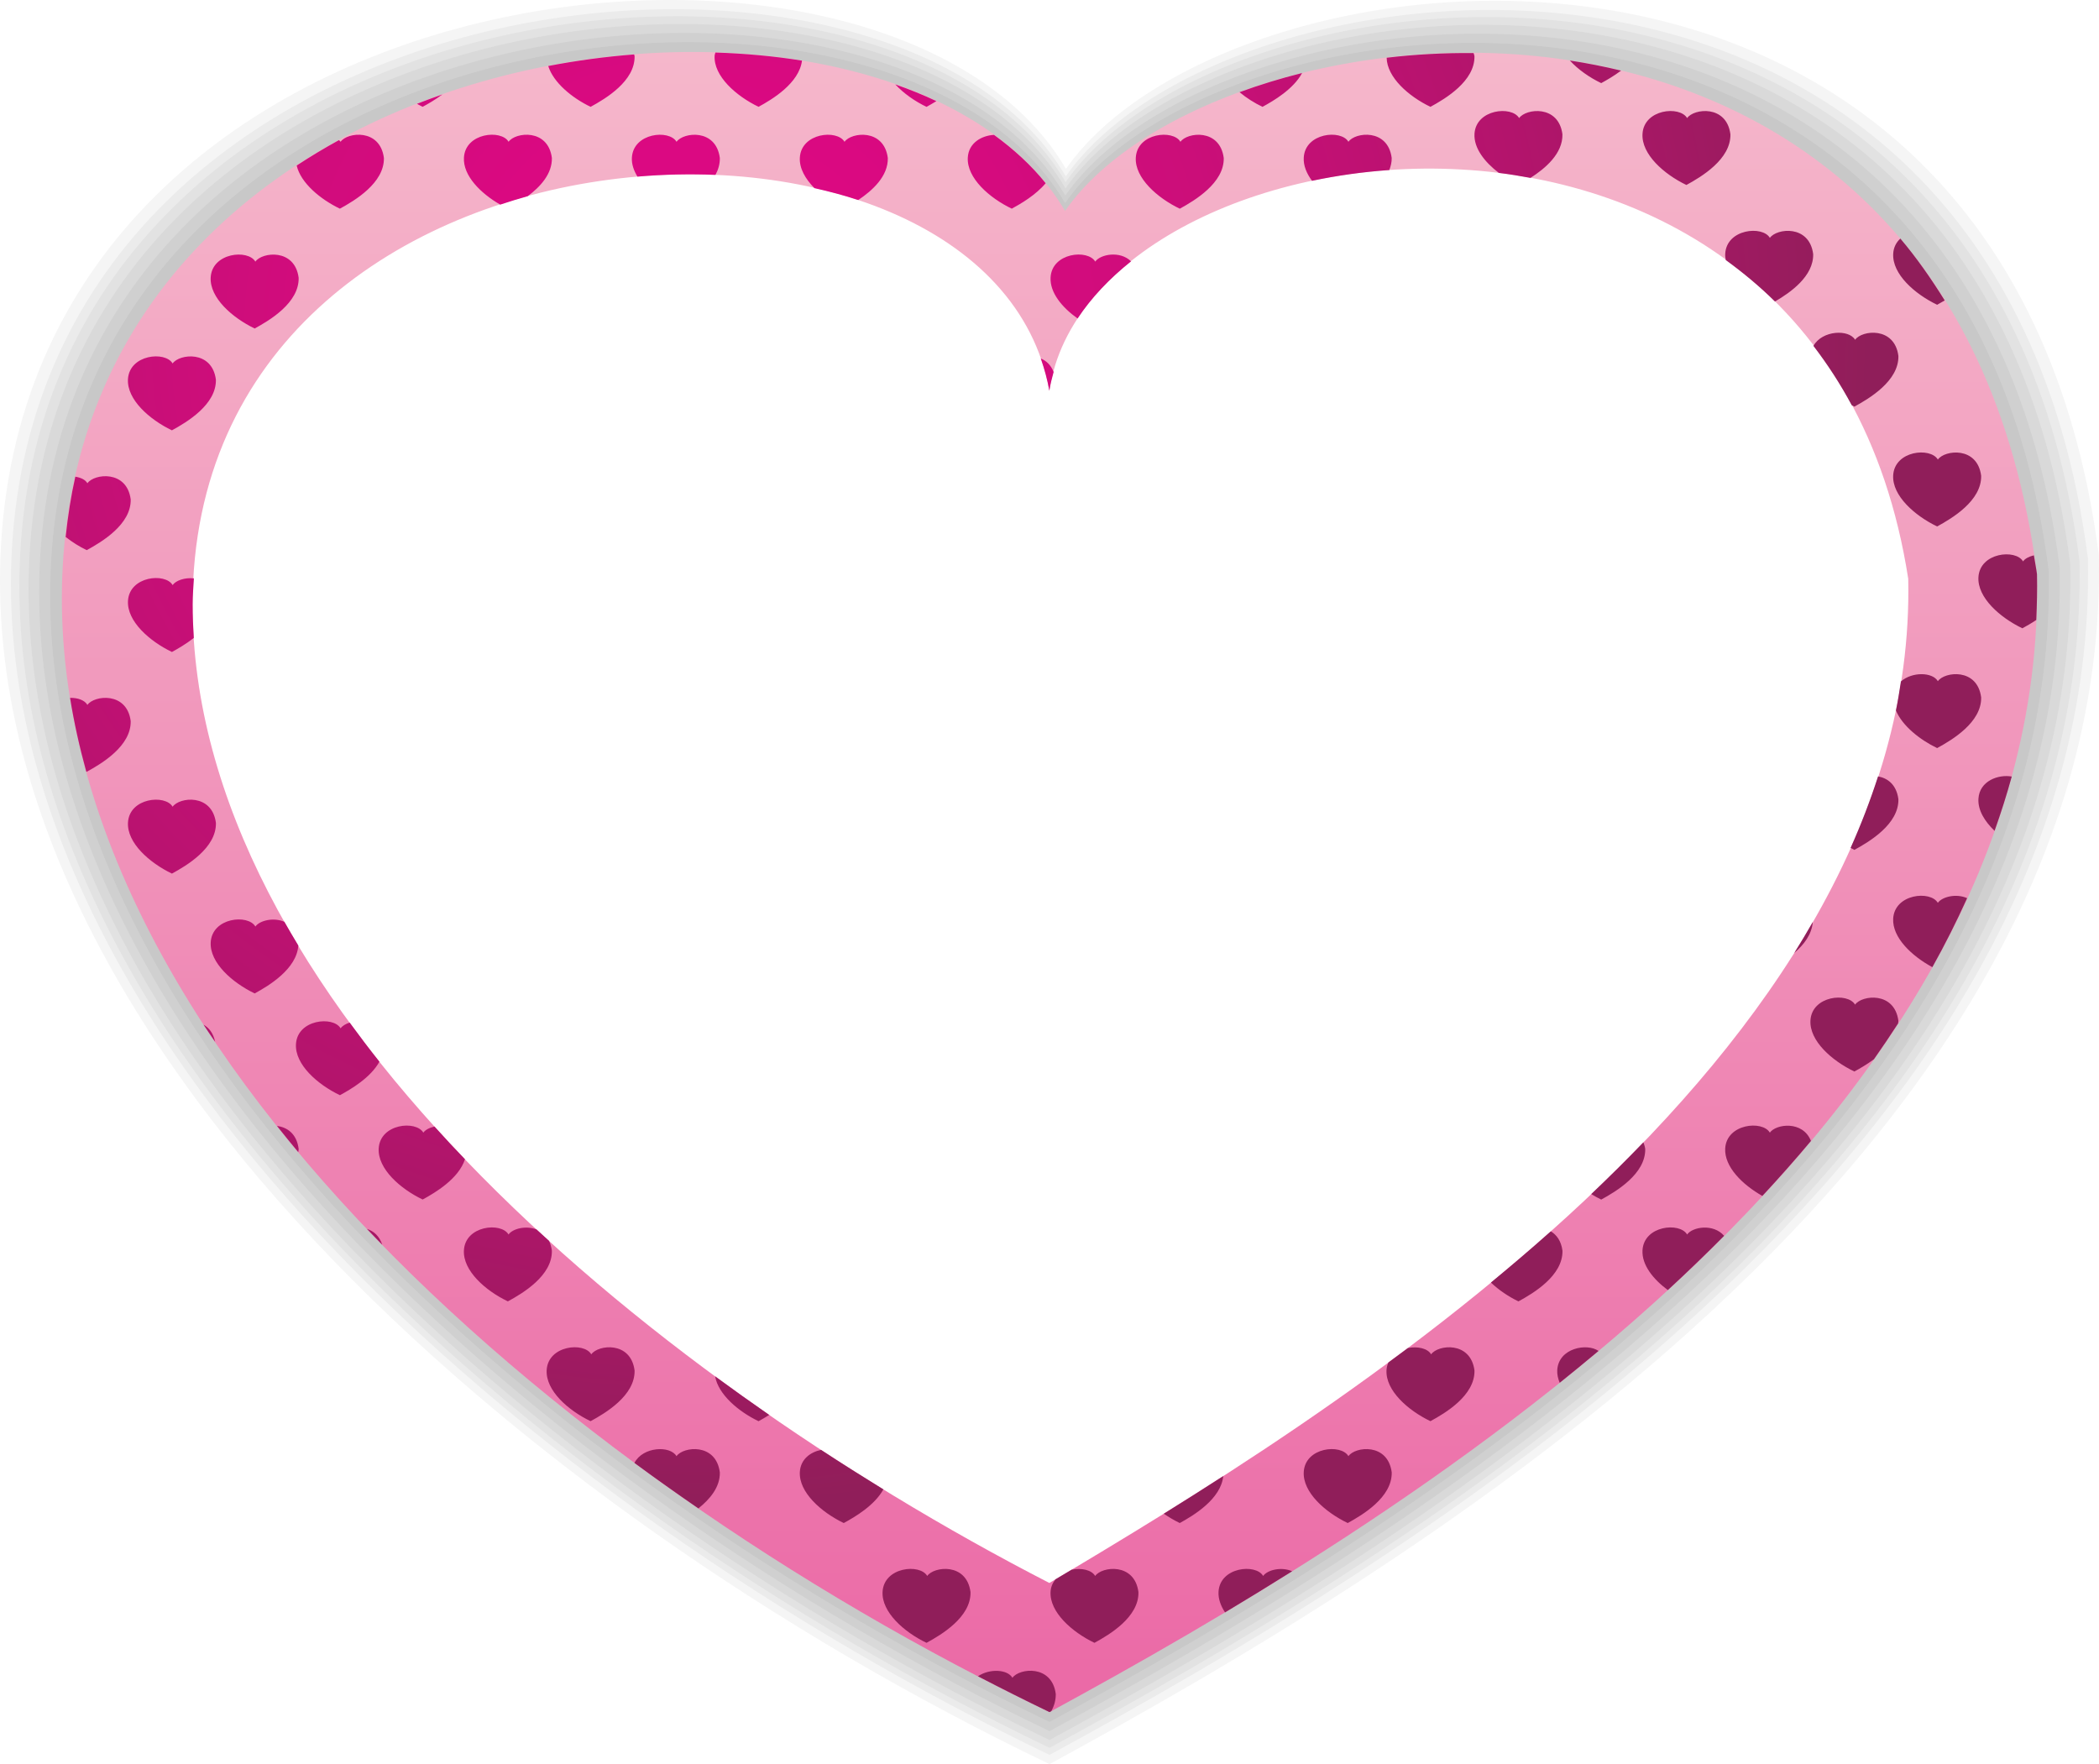 <?xml version="1.0" encoding="utf-8"?>
<svg version="1.1" id="Layer_1" xmlns="http://www.w3.org/2000/svg" xmlns:xlink="http://www.w3.org/1999/xlink" x="0px" y="0px"
	 width="70px" height="58.832px" viewBox="0 0 70 58.832" enable-background="new 0 0 70 58.832" xml:space="preserve">
<path style="fill:none" d="M34.991,11.344c1.495-10.189,28.405-13.849,31.632,6.925c0.38,17.706-21.639,31.042-31.632,36.983
	C19.805,47.434,3.428,33.609,3.438,19.213C3.45,0.322,32.827-0.853,34.991,11.344z" isFrame="true" changeable="0"/>
<path opacity="0.04" style="fill:#000000" d="M68.324,19.026C65.416-3.447,40.63-0.573,35.521,6.769
	C29.961-2.766,2.721-0.08,1.7,18.762C0.866,34.134,17.968,49.256,35.001,57.428C46.268,51.299,68.73,37.96,68.324,19.026z
	 M34.993,54.25C20.39,46.732,4.642,33.438,4.65,19.594C4.663,1.428,32.912,0.299,34.993,12.026
	c1.438-9.799,27.315-13.317,30.418,6.659C65.775,35.711,44.604,48.537,34.993,54.25z" changeable="0"/>
<path opacity="0.04" style="fill:#000000" d="M68.688,18.912C65.748-3.807,40.691-0.901,35.527,6.521
	C29.906-3.118,2.368-0.402,1.335,18.645c-0.842,15.541,16.447,30.83,33.666,39.089C46.391,51.539,69.1,38.053,68.688,18.912z
	 M34.993,54.521C20.23,46.921,4.309,33.48,4.318,19.486C4.331,1.121,32.89-0.021,34.993,11.836
	c1.452-9.905,27.614-13.463,30.751,6.731C66.113,35.779,44.708,48.747,34.993,54.521z" changeable="0"/>
<path opacity="0.04" style="fill:#000000" d="M69.041,18.803C66.068-4.153,40.751-1.218,35.534,6.281
	C29.853-3.458,2.027-0.714,0.983,18.532C0.132,34.234,17.602,49.682,35.001,58.029C46.51,51.77,69.456,38.145,69.041,18.803z
	 M34.993,54.784C20.076,47.105,3.989,33.523,3.998,19.383c0.012-18.557,28.87-19.711,30.995-7.73
	C36.462,1.644,62.896-1.95,66.064,18.455C66.438,35.846,44.811,48.948,34.993,54.784z" changeable="0"/>
<path opacity="0.04" style="fill:#000000" d="M69.35,18.706C66.352-4.458,40.805-1.496,35.539,6.071
	C29.806-3.756,1.729-0.987,0.675,18.434C-0.184,34.279,17.444,49.866,35.001,58.29C46.613,51.973,69.77,38.223,69.35,18.706z
	 M34.993,55.014C19.94,47.266,3.708,33.561,3.717,19.292c0.012-18.725,29.131-19.89,31.275-7.8
	c1.482-10.101,28.156-13.727,31.354,6.863C66.723,35.904,44.898,49.125,34.993,55.014z" changeable="0"/>
<path opacity="0.04" style="fill:#000000" d="M69.63,18.619C66.605-4.734,40.852-1.748,35.543,5.881
	C29.764-4.026,1.457-1.235,0.395,18.345c-0.866,15.973,16.906,31.688,34.606,40.18C46.709,52.156,70.052,38.294,69.63,18.619z
	 M34.993,55.223C19.818,47.411,3.453,33.596,3.462,19.209C3.474,0.331,32.831-0.842,34.993,11.346
	c1.495-10.183,28.386-13.839,31.61,6.92C66.98,35.958,44.979,49.286,34.993,55.223z" changeable="0"/>
<path opacity="0.04" style="fill:#000000" d="M69.994,18.506C66.939-5.094,40.912-2.076,35.549,5.633
	C29.709-4.378,1.104-1.558,0.031,18.228C-0.844,34.37,17.115,50.25,35.001,58.832C46.832,52.395,70.421,38.389,69.994,18.506z
	 M34.993,55.495C19.658,47.6,3.121,33.639,3.13,19.102C3.143,0.025,32.808-1.16,34.993,11.155
	c1.51-10.29,28.685-13.984,31.942,6.993C67.318,36.027,45.084,49.496,34.993,55.495z" changeable="0"/>
<linearGradient id="SVGID_1_" gradientUnits="userSpaceOnUse" x1="34.999" y1="1.733" x2="34.999" y2="57.098">
	<stop  offset="0" style="stop-color:#F5B7CB"/>
	<stop  offset="1" style="stop-color:#EB69A6"/>
</linearGradient>
<path fill="url(#SVGID_1_)" d="M67.932,19.148C65.059-3.06,40.563-0.22,35.518,7.035C30.021-2.387,3.101,0.268,2.092,18.887
	c-0.824,15.192,16.076,30.134,32.909,38.21C46.135,51.042,68.333,37.859,67.932,19.148z M34.995,52.791
	C21.244,45.713,6.415,33.193,6.423,20.157C6.435,3.052,33.036,1.989,34.995,13.031c1.354-9.227,25.72-12.54,28.643,6.27
	C63.981,35.333,44.043,47.412,34.995,52.791z" changeable="1"/>
<radialGradient id="SVGID_2_" cx="23.32" cy="11.203" r="38.942" gradientUnits="userSpaceOnUse">
	<stop  offset="0" style="stop-color:#DF0884"/>
	<stop  offset="0.202" style="stop-color:#DA0981"/>
	<stop  offset="0.447" style="stop-color:#CB0E79"/>
	<stop  offset="0.715" style="stop-color:#B3146C"/>
	<stop  offset="0.996" style="stop-color:#911E5A"/>
	<stop  offset="1" style="stop-color:#901E5A"/>
</radialGradient>
<path fill="url(#SVGID_2_)" d="M11.335,6.959c0.496-0.27,1.485-0.857,1.468-1.691c-0.128-0.99-1.22-0.863-1.444-0.54
	c-0.013-0.022-0.038-0.036-0.055-0.055C10.821,4.937,10.353,5.22,9.894,5.52C10.029,6.102,10.683,6.646,11.335,6.959z M21.258,5.89
	c0.874-0.075,1.746-0.093,2.602-0.058c0.093-0.172,0.15-0.36,0.146-0.563c-0.128-0.99-1.219-0.863-1.444-0.54
	c-0.245-0.419-1.444-0.301-1.489,0.529C21.061,5.473,21.135,5.686,21.258,5.89z M5.733,14.351c0.496-0.27,1.485-0.857,1.467-1.69
	c-0.128-0.99-1.219-0.863-1.444-0.54c-0.246-0.42-1.444-0.302-1.489,0.528C4.231,13.325,4.983,13.991,5.733,14.351z M8.493,10.955
	c0.496-0.269,1.485-0.856,1.467-1.69c-0.128-0.989-1.22-0.863-1.444-0.54c-0.246-0.419-1.444-0.301-1.49,0.528
	C6.99,9.93,7.744,10.595,8.493,10.955z M19.696,3.563c0.496-0.27,1.485-0.857,1.467-1.69c-0.003-0.022-0.012-0.037-0.016-0.058
	c-0.952,0.074-1.909,0.203-2.864,0.386C18.455,2.753,19.074,3.264,19.696,3.563z M16.682,6.824c0.304-0.1,0.608-0.196,0.917-0.281
	c0.419-0.313,0.817-0.743,0.806-1.275c-0.128-0.99-1.22-0.863-1.444-0.54c-0.245-0.419-1.444-0.301-1.489,0.529
	C15.438,5.856,16.026,6.447,16.682,6.824z M9.238,37.55c0.233,0.292,0.468,0.583,0.709,0.872c0.003-0.037,0.014-0.071,0.013-0.108
	C9.894,37.8,9.568,37.591,9.238,37.55z M14.753,3.149c-0.285,0.099-0.566,0.204-0.847,0.313c0.063,0.034,0.125,0.07,0.188,0.1
	C14.273,3.466,14.517,3.326,14.753,3.149z M12.653,35.407c-0.343-0.431-0.671-0.866-0.991-1.304
	c-0.136,0.042-0.247,0.11-0.303,0.191c-0.245-0.418-1.444-0.301-1.489,0.529c-0.037,0.677,0.716,1.342,1.466,1.701
	C11.708,36.322,12.36,35.939,12.653,35.407z M5.757,26.904c-0.246-0.419-1.444-0.301-1.489,0.528
	c-0.037,0.677,0.716,1.342,1.466,1.702c0.496-0.27,1.485-0.857,1.467-1.69C7.073,26.454,5.981,26.58,5.757,26.904z M9.949,31.532
	c-0.158-0.263-0.315-0.525-0.464-0.79c-0.368-0.161-0.831-0.04-0.968,0.157c-0.246-0.42-1.444-0.302-1.49,0.528
	C6.99,32.104,7.744,32.77,8.493,33.13C8.97,32.871,9.894,32.315,9.949,31.532z M6.788,34.173c0.125,0.192,0.259,0.382,0.387,0.573
	C7.115,34.458,6.97,34.274,6.788,34.173z M2.915,23.508c-0.093-0.16-0.325-0.24-0.578-0.235c0.132,0.822,0.315,1.641,0.54,2.457
	c0.005,0.002,0.01,0.006,0.015,0.008c0.496-0.27,1.485-0.857,1.467-1.691C4.231,23.058,3.139,23.185,2.915,23.508z M4.359,16.656
	c-0.128-0.99-1.22-0.863-1.444-0.54c-0.071-0.121-0.224-0.191-0.403-0.218c-0.145,0.645-0.249,1.317-0.322,2.009
	c0.217,0.172,0.458,0.323,0.702,0.44C3.388,18.077,4.377,17.49,4.359,16.656z M5.757,19.512c-0.246-0.419-1.444-0.3-1.489,0.529
	c-0.037,0.676,0.716,1.342,1.466,1.702c0.197-0.107,0.47-0.266,0.729-0.468c-0.023-0.372-0.039-0.745-0.039-1.118
	c0-0.298,0.027-0.581,0.043-0.869C6.165,19.254,5.863,19.358,5.757,19.512z M61.842,13.561c0.496-0.27,1.486-0.857,1.468-1.69
	c-0.128-0.99-1.22-0.863-1.444-0.54c-0.208-0.356-1.096-0.32-1.39,0.204c0.465,0.608,0.895,1.265,1.278,1.979
	C61.783,13.529,61.813,13.546,61.842,13.561z M60.455,30.748c-0.199,0.348-0.403,0.692-0.618,1.033
	C60.158,31.507,60.424,31.159,60.455,30.748z M64.602,10.164c0.074-0.041,0.161-0.09,0.253-0.145
	c-0.46-0.739-0.948-1.436-1.48-2.063c-0.133,0.123-0.227,0.289-0.238,0.506C63.1,9.139,63.853,9.804,64.602,10.164z M57.553,8.672
	c0.572,0.417,1.124,0.872,1.641,1.383c0.521-0.302,1.291-0.846,1.274-1.582c-0.128-0.989-1.22-0.863-1.444-0.54
	c-0.245-0.419-1.443-0.301-1.489,0.528C57.53,8.532,57.54,8.603,57.553,8.672z M63.136,15.854c-0.036,0.677,0.717,1.342,1.466,1.703
	c0.496-0.27,1.486-0.857,1.468-1.691c-0.128-0.99-1.22-0.863-1.444-0.54C64.38,14.906,63.182,15.024,63.136,15.854z M64.602,24.948
	c0.496-0.27,1.486-0.857,1.468-1.691c-0.128-0.99-1.22-0.862-1.444-0.54c-0.178-0.305-0.855-0.321-1.232,0.008
	c-0.051,0.325-0.099,0.65-0.166,0.97C63.442,24.205,64.021,24.668,64.602,24.948z M31.228,3.372
	c-0.438-0.206-0.896-0.391-1.371-0.558c0.279,0.303,0.66,0.566,1.042,0.75C30.994,3.512,31.108,3.445,31.228,3.372z M62.631,25.893
	c-0.261,0.807-0.565,1.602-0.915,2.383c0.042,0.022,0.084,0.047,0.126,0.067c0.496-0.27,1.486-0.857,1.468-1.69
	C63.246,26.162,62.945,25.947,62.631,25.893z M35.937,10.621c0.459-0.696,1.067-1.332,1.783-1.905
	c-0.372-0.366-1.027-0.234-1.195,0.008c-0.246-0.419-1.444-0.301-1.489,0.528C35.008,9.756,35.417,10.252,35.937,10.621z
	 M34.995,13.031c0.031-0.213,0.087-0.419,0.143-0.625c-0.091-0.234-0.247-0.377-0.429-0.451
	C34.83,12.301,34.929,12.658,34.995,13.031z M33.742,6.959c0.307-0.167,0.801-0.456,1.13-0.849
	c-0.481-0.599-1.065-1.133-1.723-1.612c-0.403,0.022-0.847,0.26-0.874,0.759C32.239,5.934,32.992,6.6,33.742,6.959z M54.062,2.355
	c-0.566-0.137-1.137-0.249-1.709-0.337c0.279,0.305,0.662,0.57,1.046,0.754C53.578,2.675,53.823,2.534,54.062,2.355z M56.24,6.169
	c0.496-0.27,1.486-0.857,1.468-1.691c-0.128-0.99-1.22-0.863-1.444-0.54c-0.245-0.419-1.443-0.301-1.488,0.529
	C54.738,5.143,55.49,5.809,56.24,6.169z M46.333,5.671c0.048-0.128,0.082-0.26,0.079-0.403c-0.128-0.99-1.22-0.863-1.443-0.54
	c-0.246-0.419-1.445-0.301-1.49,0.529c-0.015,0.266,0.096,0.529,0.276,0.773C44.59,5.855,45.452,5.732,46.333,5.671z M23.858,1.752
	c-0.008,0.037-0.024,0.068-0.026,0.108c-0.037,0.677,0.716,1.342,1.465,1.702c0.465-0.252,1.353-0.788,1.449-1.54
	C25.815,1.872,24.847,1.784,23.858,1.752z M51.719,41.064c-0.657,0.586-1.325,1.153-1.998,1.708c0.263,0.251,0.589,0.47,0.918,0.628
	c0.496-0.27,1.486-0.857,1.468-1.691C52.063,41.378,51.909,41.18,51.719,41.064z M51.04,5.933c0.497-0.317,1.081-0.812,1.066-1.455
	c-0.128-0.99-1.22-0.863-1.444-0.54c-0.245-0.419-1.443-0.301-1.489,0.529c-0.025,0.472,0.337,0.937,0.812,1.299
	C50.337,5.809,50.689,5.868,51.04,5.933z M51.933,45.693c-0.008,0.143,0.026,0.283,0.081,0.422c0.435-0.349,0.866-0.702,1.295-1.062
	C52.93,44.782,51.974,44.952,51.933,45.693z M44.969,48.562c-0.246-0.42-1.445-0.302-1.49,0.528
	c-0.037,0.676,0.715,1.342,1.467,1.702c0.494-0.271,1.484-0.857,1.467-1.69C46.283,48.111,45.191,48.238,44.969,48.562z
	 M54.806,38.096c-0.566,0.588-1.146,1.163-1.739,1.726c0.109,0.066,0.22,0.129,0.332,0.183c0.496-0.27,1.485-0.857,1.468-1.69
	C54.855,38.229,54.829,38.164,54.806,38.096z M47.727,45.166c-0.116-0.2-0.451-0.274-0.774-0.21
	c-0.218,0.164-0.435,0.322-0.652,0.482c-0.032,0.077-0.057,0.16-0.062,0.255c-0.037,0.678,0.715,1.342,1.465,1.702
	c0.496-0.269,1.486-0.856,1.469-1.69C49.043,44.716,47.951,44.842,47.727,45.166z M46.244,1.926c0.012,0.654,0.734,1.289,1.46,1.637
	c0.496-0.27,1.485-0.857,1.468-1.69c-0.005-0.04-0.021-0.068-0.029-0.104C48.161,1.761,47.19,1.813,46.244,1.926z M61.865,33.504
	c-0.245-0.418-1.443-0.301-1.488,0.529c-0.037,0.678,0.715,1.342,1.465,1.701c0.177-0.097,0.417-0.234,0.652-0.409
	c0.277-0.393,0.544-0.792,0.805-1.193c0.002-0.029,0.012-0.057,0.011-0.087C63.182,33.055,62.09,33.182,61.865,33.504z
	 M65.979,26.642c-0.021,0.377,0.207,0.748,0.538,1.066c0.212-0.597,0.406-1.199,0.573-1.811
	C66.647,25.817,66.011,26.041,65.979,26.642z M56.264,41.17c-0.245-0.42-1.443-0.302-1.488,0.528
	c-0.026,0.484,0.353,0.961,0.845,1.325c0.64-0.589,1.265-1.193,1.877-1.809C57.135,40.793,56.438,40.918,56.264,41.17z
	 M64.625,30.109c-0.245-0.42-1.443-0.302-1.489,0.527c-0.033,0.628,0.614,1.243,1.306,1.618c0.423-0.753,0.806-1.521,1.16-2.301
	C65.232,29.787,64.764,29.91,64.625,30.109z M67.828,18.52c-0.161,0.039-0.298,0.11-0.361,0.202c-0.244-0.419-1.443-0.3-1.488,0.529
	c-0.037,0.676,0.715,1.342,1.465,1.702c0.13-0.07,0.294-0.164,0.464-0.277c0.022-0.505,0.035-1.013,0.024-1.527
	C67.903,18.931,67.86,18.731,67.828,18.52z M59.023,37.773c-0.245-0.419-1.443-0.301-1.489,0.528
	c-0.032,0.608,0.572,1.206,1.239,1.582c0.557-0.6,1.099-1.21,1.621-1.834C60.119,37.359,59.225,37.483,59.023,37.773z M42.103,3.563
	c0.376-0.204,1.032-0.591,1.321-1.128c-0.725,0.181-1.421,0.396-2.087,0.639C41.569,3.267,41.835,3.435,42.103,3.563z
	 M36.523,52.557c-0.119-0.202-0.46-0.276-0.785-0.208c-0.185,0.109-0.363,0.216-0.539,0.321c-0.088,0.111-0.154,0.244-0.164,0.415
	c-0.037,0.677,0.716,1.343,1.464,1.702c0.496-0.27,1.486-0.856,1.467-1.69C37.84,52.107,36.748,52.234,36.523,52.557z
	 M19.719,45.166c-0.244-0.42-1.443-0.302-1.488,0.527c-0.037,0.678,0.716,1.342,1.465,1.702c0.496-0.269,1.486-0.856,1.467-1.69
	C21.036,44.716,19.944,44.842,19.719,45.166z M22.561,48.562c-0.21-0.361-1.122-0.321-1.403,0.225
	c0.701,0.518,1.414,1.021,2.133,1.517c0.383-0.306,0.726-0.709,0.715-1.201C23.877,48.111,22.786,48.238,22.561,48.562z
	 M25.297,47.396c0.102-0.056,0.227-0.127,0.357-0.209c-0.607-0.42-1.209-0.85-1.805-1.288
	C23.953,46.503,24.624,47.072,25.297,47.396z M28.621,6.671c0.477-0.319,1-0.794,0.987-1.402c-0.128-0.99-1.22-0.863-1.444-0.54
	c-0.246-0.419-1.444-0.301-1.49,0.529c-0.02,0.356,0.183,0.708,0.486,1.016C27.66,6.387,28.15,6.515,28.621,6.671z M18.31,41.381
	c-0.139-0.126-0.279-0.253-0.417-0.38c-0.362-0.14-0.8-0.023-0.934,0.169c-0.244-0.42-1.443-0.302-1.488,0.528
	c-0.037,0.677,0.715,1.343,1.466,1.702c0.496-0.27,1.485-0.857,1.468-1.691C18.388,41.581,18.354,41.474,18.31,41.381z
	 M14.49,37.569c-0.166,0.038-0.307,0.11-0.372,0.204c-0.245-0.419-1.443-0.301-1.489,0.528c-0.036,0.677,0.717,1.343,1.466,1.702
	c0.423-0.23,1.203-0.694,1.411-1.343C15.159,38.3,14.821,37.937,14.49,37.569z M38.812,50.481c0.171,0.118,0.352,0.224,0.532,0.311
	c0.469-0.257,1.373-0.801,1.451-1.566C40.116,49.664,39.451,50.084,38.812,50.481z M12.238,40.984
	c0.168,0.177,0.339,0.354,0.511,0.529C12.653,41.218,12.46,41.054,12.238,40.984z M27.382,48.353
	c-0.35,0.071-0.684,0.307-0.708,0.737c-0.037,0.676,0.715,1.342,1.465,1.702c0.375-0.204,1.029-0.589,1.321-1.123
	C28.764,49.241,28.07,48.804,27.382,48.353z M42.125,52.557c-0.244-0.419-1.443-0.301-1.488,0.528
	c-0.013,0.234,0.073,0.467,0.217,0.687c0.73-0.437,1.48-0.896,2.238-1.372C42.725,52.238,42.263,52.359,42.125,52.557z
	 M40.811,5.269c-0.128-0.99-1.22-0.863-1.444-0.54c-0.245-0.419-1.444-0.301-1.489,0.529c-0.036,0.676,0.717,1.342,1.467,1.702
	C39.839,6.689,40.829,6.102,40.811,5.269z M33.764,55.953c-0.166-0.284-0.763-0.314-1.149-0.051c0.794,0.411,1.59,0.813,2.386,1.195
	c0.019-0.01,0.039-0.021,0.058-0.031c0.097-0.176,0.154-0.367,0.15-0.574C35.081,55.504,33.989,55.63,33.764,55.953z M30.922,52.557
	c-0.245-0.419-1.443-0.301-1.489,0.528c-0.036,0.677,0.716,1.343,1.466,1.702c0.496-0.27,1.485-0.856,1.467-1.69
	C32.239,52.107,31.147,52.234,30.922,52.557z" changeable="0"/>
</svg>
